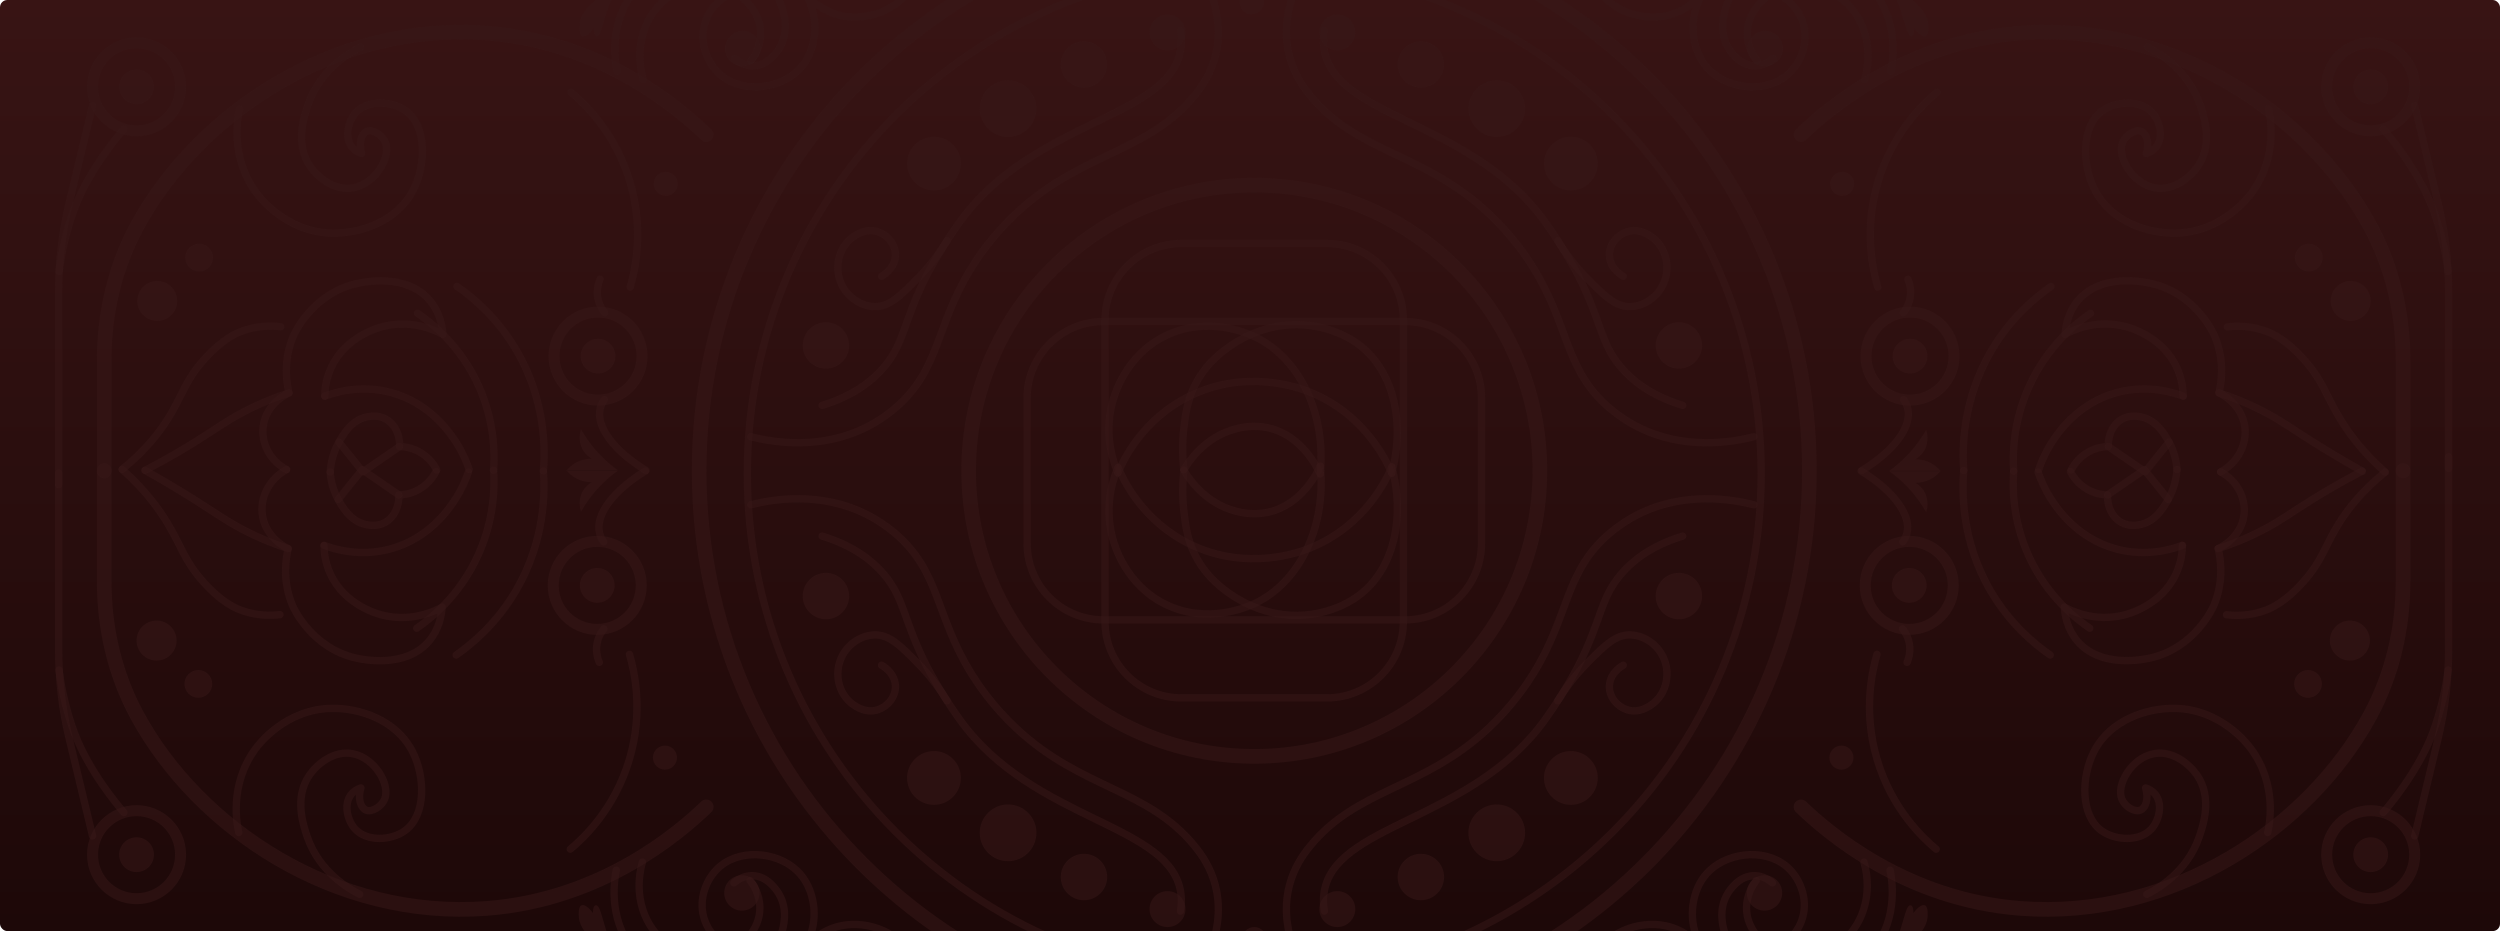 <svg width="341" height="127" viewBox="0 0 341 127" fill="none" xmlns="http://www.w3.org/2000/svg">
<g clip-path="url(#clip0_265_18250)">
<rect width="341" height="127" rx="1" fill="url(#paint0_linear_265_18250)"/>
<path d="M246.798 64.21C246.798 22.393 212.898 -11.507 171.081 -11.507C129.264 -11.507 95.364 22.393 95.364 64.21C95.364 106.027 129.264 139.927 171.081 139.927C212.898 139.927 246.798 106.027 246.798 64.21Z" stroke="#391818" stroke-opacity="0.5" stroke-width="2" stroke-linecap="round" stroke-linejoin="round"/>
<path d="M240.225 64.581C240.225 26.394 209.268 -4.563 171.081 -4.563C132.894 -4.563 101.937 26.394 101.937 64.581C101.937 102.768 132.894 133.725 171.081 133.725C209.268 133.725 240.225 102.768 240.225 64.581Z" stroke="#391818" stroke-opacity="0.5" stroke-linecap="round" stroke-linejoin="round"/>
<path d="M102.414 68.848C105.382 68.106 111.981 66.94 118.408 70.266C119.375 70.769 120.634 71.525 121.999 72.664C128.254 77.925 127.525 83.875 132.521 91.918C133.302 93.177 135.343 96.304 138.722 99.431C147.574 107.66 156.545 107.554 162.945 115.399C163.979 116.658 165.145 118.38 165.768 120.752C166.708 124.37 165.834 127.577 165.198 129.299" stroke="#391818" stroke-opacity="0.5" stroke-linecap="round" stroke-linejoin="round"/>
<path d="M161.01 124.277C161.196 123.244 161.143 122.449 161.09 122.011C160.003 112.298 140.988 112.219 130.891 98.12C128.148 94.29 126.412 90.885 126.412 90.885C123.179 84.524 123.417 81.702 120.581 78.349C119.124 76.64 116.632 74.493 112.14 73.128" stroke="#391818" stroke-opacity="0.5" stroke-linecap="round" stroke-linejoin="round"/>
<path d="M161.699 123.999C161.699 122.645 160.602 121.548 159.248 121.548C157.894 121.548 156.796 122.645 156.796 123.999C156.796 125.353 157.894 126.451 159.248 126.451C160.602 126.451 161.699 125.353 161.699 123.999Z" fill="#391818" fill-opacity="0.5"/>
<path d="M151.019 119.626C151.019 117.877 149.601 116.459 147.852 116.459C146.103 116.459 144.685 117.877 144.685 119.626C144.685 121.376 146.103 122.793 147.852 122.793C149.601 122.793 151.019 121.376 151.019 119.626Z" fill="#391818" fill-opacity="0.5"/>
<path d="M141.372 113.597C141.372 111.46 139.64 109.728 137.503 109.728C135.366 109.728 133.634 111.46 133.634 113.597C133.634 115.734 135.366 117.467 137.503 117.467C139.64 117.467 141.372 115.734 141.372 113.597Z" fill="#391818" fill-opacity="0.5"/>
<path d="M131.063 106.11C131.063 104.083 129.42 102.44 127.392 102.44C125.365 102.44 123.722 104.083 123.722 106.11C123.722 108.137 125.365 109.781 127.392 109.781C129.42 109.781 131.063 108.137 131.063 106.11Z" fill="#391818" fill-opacity="0.5"/>
<path d="M129.181 95.589C128.373 94.264 127.074 92.369 125.139 90.421C122.728 87.983 121.257 86.512 119.19 86.605C117.335 86.684 115.373 88.009 114.618 90.05C113.876 92.037 114.393 94.383 115.93 95.748C116.208 96 117.851 97.444 119.746 96.808C121.032 96.384 122.224 95.085 122.132 93.495C122.025 91.693 120.343 90.792 120.25 90.739" stroke="#391818" stroke-opacity="0.5" stroke-linecap="round" stroke-linejoin="round"/>
<path d="M115.824 81.304C115.824 79.555 114.406 78.137 112.657 78.137C110.908 78.137 109.49 79.555 109.49 81.304C109.49 83.053 110.908 84.471 112.657 84.471C114.406 84.471 115.824 83.053 115.824 81.304Z" fill="#391818" fill-opacity="0.5"/>
<path d="M172.751 128.12C172.751 127.198 172.003 126.451 171.081 126.451C170.159 126.451 169.412 127.198 169.412 128.12C169.412 129.043 170.159 129.79 171.081 129.79C172.003 129.79 172.751 129.043 172.751 128.12Z" fill="#391818" fill-opacity="0.5"/>
<path d="M210.039 64.21C210.039 42.694 192.597 25.252 171.081 25.252C149.565 25.252 132.123 42.694 132.123 64.21C132.123 85.726 149.565 103.168 171.081 103.168C192.597 103.168 210.039 85.726 210.039 64.21Z" stroke="#391818" stroke-opacity="0.5" stroke-width="2" stroke-linecap="round" stroke-linejoin="round"/>
<path d="M140.1 54.272L140.1 74.135C140.1 79.887 144.763 84.55 150.515 84.55L191.66 84.55C197.412 84.55 202.075 79.887 202.075 74.135L202.075 54.272C202.075 48.519 197.412 43.856 191.66 43.856L150.515 43.856C144.763 43.856 140.1 48.519 140.1 54.272Z" stroke="#391818" stroke-opacity="0.5" stroke-linecap="round" stroke-linejoin="round"/>
<path d="M161.143 95.191L181.006 95.191C186.758 95.191 191.421 90.528 191.421 84.776L191.421 43.631C191.421 37.879 186.758 33.216 181.006 33.216L161.143 33.216C155.39 33.216 150.727 37.879 150.727 43.631L150.727 84.776C150.727 90.528 155.39 95.191 161.143 95.191Z" stroke="#391818" stroke-opacity="0.5" stroke-linecap="round" stroke-linejoin="round"/>
<path d="M102.414 59.573C105.382 60.315 111.981 61.481 118.408 58.155C119.375 57.651 120.634 56.896 121.999 55.756C128.254 50.496 127.525 44.546 132.521 36.502C133.302 35.244 135.343 32.116 138.722 28.989C147.574 20.76 156.545 20.866 162.945 13.021C163.979 11.763 165.145 10.04 165.768 7.668C166.708 4.05 165.834 0.844 165.198 -0.879" stroke="#391818" stroke-opacity="0.5" stroke-linecap="round" stroke-linejoin="round"/>
<path d="M161.01 4.143C161.196 5.177 161.143 5.972 161.09 6.409C160.003 16.122 140.988 16.202 130.891 30.301C128.148 34.13 126.412 37.536 126.412 37.536C123.179 43.897 123.417 46.719 120.581 50.072C119.124 51.781 116.632 53.928 112.14 55.292" stroke="#391818" stroke-opacity="0.5" stroke-linecap="round" stroke-linejoin="round"/>
<path d="M161.699 4.422C161.699 3.068 160.602 1.97 159.248 1.97C157.894 1.97 156.796 3.068 156.796 4.422C156.796 5.776 157.894 6.873 159.248 6.873C160.602 6.873 161.699 5.776 161.699 4.422Z" fill="#391818" fill-opacity="0.5"/>
<path d="M151.019 8.794C151.019 7.045 149.601 5.627 147.852 5.627C146.103 5.627 144.685 7.045 144.685 8.794C144.685 10.543 146.103 11.961 147.852 11.961C149.601 11.961 151.019 10.543 151.019 8.794Z" fill="#391818" fill-opacity="0.5"/>
<path d="M141.372 14.823C141.372 12.687 139.64 10.954 137.503 10.954C135.366 10.954 133.634 12.687 133.634 14.823C133.634 16.96 135.366 18.693 137.503 18.693C139.64 18.693 141.372 16.96 141.372 14.823Z" fill="#391818" fill-opacity="0.5"/>
<path d="M131.063 22.31C131.063 20.283 129.42 18.64 127.392 18.64C125.365 18.64 123.722 20.283 123.722 22.31C123.722 24.338 125.365 25.981 127.392 25.981C129.42 25.981 131.063 24.338 131.063 22.31Z" fill="#391818" fill-opacity="0.5"/>
<path d="M129.181 32.832C128.373 34.157 127.074 36.052 125.139 38C122.728 40.438 121.257 41.909 119.19 41.816C117.335 41.737 115.373 40.411 114.618 38.371C113.876 36.383 114.393 34.038 115.93 32.673C116.208 32.421 117.851 30.977 119.746 31.613C121.032 32.037 122.224 33.336 122.132 34.926C122.025 36.728 120.343 37.629 120.25 37.682" stroke="#391818" stroke-opacity="0.5" stroke-linecap="round" stroke-linejoin="round"/>
<path d="M115.824 47.116C115.824 45.367 114.406 43.949 112.657 43.949C110.908 43.949 109.49 45.367 109.49 47.116C109.49 48.865 110.908 50.283 112.657 50.283C114.406 50.283 115.824 48.865 115.824 47.116Z" fill="#391818" fill-opacity="0.5"/>
<path d="M172.406 0.3C172.406 -0.622 171.659 -1.37 170.737 -1.37C169.815 -1.37 169.067 -0.622 169.067 0.3C169.067 1.222 169.815 1.97 170.737 1.97C171.659 1.97 172.406 1.222 172.406 0.3Z" fill="#391818" fill-opacity="0.5"/>
<path d="M239.231 68.848C236.263 68.106 229.664 66.94 223.237 70.266C222.27 70.769 221.011 71.525 219.646 72.664C213.392 77.925 214.121 83.875 209.125 91.918C208.343 93.177 206.302 96.304 202.923 99.431C194.072 107.66 185.101 107.554 178.7 115.399C177.667 116.658 176.501 118.38 175.878 120.752C174.937 124.37 175.812 127.577 176.448 129.299" stroke="#391818" stroke-opacity="0.5" stroke-linecap="round" stroke-linejoin="round"/>
<path d="M180.649 124.277C180.463 123.244 180.516 122.449 180.569 122.011C181.656 112.298 200.671 112.219 210.768 98.12C213.511 94.29 215.247 90.885 215.247 90.885C218.48 84.524 218.242 81.702 221.078 78.349C222.535 76.64 225.026 74.493 229.519 73.128" stroke="#391818" stroke-opacity="0.5" stroke-linecap="round" stroke-linejoin="round"/>
<path d="M184.862 123.999C184.862 122.645 183.765 121.548 182.411 121.548C181.057 121.548 179.959 122.645 179.959 123.999C179.959 125.353 181.057 126.451 182.411 126.451C183.765 126.451 184.862 125.353 184.862 123.999Z" fill="#391818" fill-opacity="0.5"/>
<path d="M196.974 119.626C196.974 117.877 195.556 116.459 193.807 116.459C192.058 116.459 190.64 117.877 190.64 119.626C190.64 121.375 192.058 122.793 193.807 122.793C195.556 122.793 196.974 121.375 196.974 119.626Z" fill="#391818" fill-opacity="0.5"/>
<path d="M208.025 113.596C208.025 111.46 206.293 109.727 204.156 109.727C202.019 109.727 200.287 111.46 200.287 113.596C200.287 115.733 202.019 117.466 204.156 117.466C206.293 117.466 208.025 115.733 208.025 113.596Z" fill="#391818" fill-opacity="0.5"/>
<path d="M217.937 106.11C217.937 104.083 216.293 102.44 214.266 102.44C212.239 102.44 210.596 104.083 210.596 106.11C210.596 108.137 212.239 109.781 214.266 109.781C216.293 109.781 217.937 108.137 217.937 106.11Z" fill="#391818" fill-opacity="0.5"/>
<path d="M212.478 95.589C213.286 94.264 214.584 92.369 216.519 90.421C218.931 87.983 220.402 86.512 222.469 86.605C224.324 86.684 226.285 88.009 227.04 90.05C227.783 92.037 227.266 94.383 225.729 95.748C225.45 96 223.807 97.444 221.912 96.808C220.627 96.384 219.434 95.085 219.527 93.495C219.633 91.693 221.316 90.792 221.409 90.739" stroke="#391818" stroke-opacity="0.5" stroke-linecap="round" stroke-linejoin="round"/>
<path d="M232.168 81.304C232.168 79.555 230.751 78.137 229.001 78.137C227.252 78.137 225.834 79.555 225.834 81.304C225.834 83.053 227.252 84.471 229.001 84.471C230.751 84.471 232.168 83.053 232.168 81.304Z" fill="#391818" fill-opacity="0.5"/>
<path d="M239.231 59.572C236.263 60.315 229.664 61.481 223.237 58.155C222.27 57.651 221.011 56.896 219.646 55.756C213.392 50.495 214.121 44.546 209.125 36.502C208.343 35.244 206.302 32.116 202.923 28.989C194.072 20.76 185.101 20.866 178.7 13.021C177.667 11.763 176.501 10.04 175.878 7.668C174.937 4.05 175.812 0.844 176.448 -0.879" stroke="#391818" stroke-opacity="0.5" stroke-linecap="round" stroke-linejoin="round"/>
<path d="M180.649 4.143C180.463 5.177 180.516 5.972 180.569 6.409C181.656 16.122 200.671 16.202 210.768 30.301C213.511 34.13 215.247 37.536 215.247 37.536C218.48 43.897 218.242 46.719 221.078 50.072C222.535 51.781 225.026 53.928 229.519 55.292" stroke="#391818" stroke-opacity="0.5" stroke-linecap="round" stroke-linejoin="round"/>
<path d="M184.862 4.422C184.862 3.068 183.765 1.97 182.411 1.97C181.057 1.97 179.959 3.068 179.959 4.422C179.959 5.776 181.057 6.873 182.411 6.873C183.765 6.873 184.862 5.776 184.862 4.422Z" fill="#391818" fill-opacity="0.5"/>
<path d="M196.974 8.794C196.974 7.045 195.556 5.627 193.807 5.627C192.058 5.627 190.64 7.045 190.64 8.794C190.64 10.543 192.058 11.961 193.807 11.961C195.556 11.961 196.974 10.543 196.974 8.794Z" fill="#391818" fill-opacity="0.5"/>
<path d="M208.025 14.823C208.025 12.687 206.293 10.954 204.156 10.954C202.019 10.954 200.287 12.687 200.287 14.823C200.287 16.96 202.019 18.693 204.156 18.693C206.293 18.693 208.025 16.96 208.025 14.823Z" fill="#391818" fill-opacity="0.5"/>
<path d="M217.937 22.31C217.937 20.283 216.293 18.64 214.266 18.64C212.239 18.64 210.596 20.283 210.596 22.31C210.596 24.338 212.239 25.981 214.266 25.981C216.293 25.981 217.937 24.338 217.937 22.31Z" fill="#391818" fill-opacity="0.5"/>
<path d="M212.478 32.832C213.286 34.157 214.584 36.052 216.519 38C218.931 40.438 220.402 41.909 222.469 41.816C224.324 41.737 226.285 40.411 227.04 38.371C227.783 36.383 227.266 34.038 225.729 32.673C225.45 32.421 223.807 30.977 221.912 31.613C220.627 32.037 219.434 33.336 219.527 34.926C219.633 36.728 221.316 37.629 221.409 37.682" stroke="#391818" stroke-opacity="0.5" stroke-linecap="round" stroke-linejoin="round"/>
<path d="M232.168 47.116C232.168 45.367 230.751 43.949 229.001 43.949C227.252 43.949 225.834 45.367 225.834 47.116C225.834 48.865 227.252 50.283 229.001 50.283C230.751 50.283 232.168 48.865 232.168 47.116Z" fill="#391818" fill-opacity="0.5"/>
<path d="M152.503 63.746C151.973 64.965 150.542 68.715 151.721 73.26C151.999 74.36 153.55 79.793 159.009 82.443C164.681 85.199 170.14 82.774 171.028 82.377C177.19 79.515 180.913 71.988 180.092 63.6" stroke="#391818" stroke-opacity="0.5" stroke-linecap="round" stroke-linejoin="round"/>
<path d="M161.487 64.144C161.328 65.562 161.209 67.603 161.514 70.027C161.712 71.631 161.938 73.406 162.839 75.354C164.389 78.694 167 80.483 168.046 81.185C169.106 81.887 173.373 84.643 179.032 83.769C179.959 83.623 183.113 83.093 185.816 80.854C190.176 77.223 191.673 70.465 189.831 63.667" stroke="#391818" stroke-opacity="0.5" stroke-linecap="round" stroke-linejoin="round"/>
<path d="M152.503 63.746C153.112 65.204 155.723 71.048 162.401 74.268C170.14 77.991 177.349 75.288 178.541 74.811C186.373 71.723 189.341 64.899 189.844 63.68" stroke="#391818" stroke-opacity="0.5" stroke-linecap="round" stroke-linejoin="round"/>
<path d="M161.487 64.144C162.057 65.111 164.31 68.662 168.656 69.749C169.345 69.921 170.988 70.305 172.976 69.868C177.64 68.848 179.774 64.263 180.078 63.574" stroke="#391818" stroke-opacity="0.5" stroke-linecap="round" stroke-linejoin="round"/>
<path d="M152.49 64.489C151.96 63.269 150.529 59.519 151.708 54.974C151.986 53.874 153.537 48.441 158.996 45.791C164.667 43.035 170.127 45.46 171.015 45.858C177.177 48.72 180.9 56.246 180.079 64.634" stroke="#391818" stroke-opacity="0.5" stroke-linecap="round" stroke-linejoin="round"/>
<path d="M161.474 64.078C161.315 62.66 161.196 60.619 161.5 58.194C161.699 56.591 161.924 54.815 162.825 52.867C164.376 49.528 166.986 47.739 168.033 47.037C169.093 46.334 173.36 43.578 179.018 44.453C179.946 44.599 183.1 45.129 185.803 47.368C190.162 50.999 191.66 57.757 189.818 64.555" stroke="#391818" stroke-opacity="0.5" stroke-linecap="round" stroke-linejoin="round"/>
<path d="M152.49 64.488C153.099 63.031 155.71 57.187 162.388 53.967C170.127 50.243 177.335 52.947 178.528 53.424C186.359 56.511 189.328 63.336 189.831 64.555" stroke="#391818" stroke-opacity="0.5" stroke-linecap="round" stroke-linejoin="round"/>
<path d="M161.474 64.078C162.044 63.11 164.296 59.559 168.643 58.472C169.332 58.3 170.975 57.916 172.963 58.353C177.627 59.373 179.76 63.958 180.065 64.647" stroke="#391818" stroke-opacity="0.5" stroke-linecap="round" stroke-linejoin="round"/>
<path d="M99.883 129.445C99.419 129.246 97.087 128.173 96.146 125.589C95.179 122.952 96.199 120.196 97.75 118.606C100.599 115.664 105.886 116.101 108.682 118.738C110.935 120.858 111.014 123.893 111.027 124.092C111.213 126.888 109.98 128.902 109.556 129.538C110.179 128.769 111.902 126.874 114.685 126.278C118.382 125.496 123.165 127.192 124.702 131.287C125.948 134.6 124.914 139.132 121.496 140.894C119.044 142.153 115.533 141.901 113.452 139.648C112.101 138.191 111.279 135.819 112.061 133.566C112.18 133.208 113.134 130.598 115.678 130.041C117.852 129.564 120.621 130.73 121.178 132.957C121.655 134.851 120.277 136.495 120.091 136.707" stroke="#391818" stroke-opacity="0.5" stroke-linecap="round" stroke-linejoin="round"/>
<path d="M100.108 120.421C100.466 120.116 101.341 119.454 102.533 119.44C104.72 119.414 106.018 121.547 106.23 121.905C107.569 124.105 106.827 126.569 106.601 127.285C105.568 130.704 102.546 132.36 101.95 132.678C97.432 135.156 90.356 134.414 86.446 129.657C82.749 125.165 83.889 119.507 84.061 118.698" stroke="#391818" stroke-opacity="0.5" stroke-linecap="round" stroke-linejoin="round"/>
<path d="M103.607 121.8C103.607 120.468 102.527 119.388 101.195 119.388C99.863 119.388 98.783 120.468 98.783 121.8C98.783 123.132 99.863 124.211 101.195 124.211C102.527 124.211 103.607 123.132 103.607 121.8Z" fill="#391818" fill-opacity="0.5"/>
<path d="M102.321 120.116C102.732 120.646 103.633 121.971 103.646 123.787C103.686 126.994 100.956 128.915 100.546 129.18C97.657 131.141 93.708 130.558 91.151 128.822C87.838 126.583 86.354 122.038 87.626 117.599" stroke="#391818" stroke-opacity="0.5" stroke-linecap="round" stroke-linejoin="round"/>
<path d="M96.332 110.059C92.674 113.571 82.113 122.701 66.424 123.906C45.765 125.497 27.068 112.987 18.72 97.616C18.694 97.563 18.667 97.523 18.64 97.471C15.646 91.905 14.215 85.637 14.215 79.33L14.215 64.184" stroke="#391818" stroke-opacity="0.5" stroke-width="2" stroke-linecap="round" stroke-linejoin="round"/>
<path d="M84.684 130.531C83.915 129.643 83.478 128.848 83.226 128.305C82.285 126.278 81.994 123.667 81.384 123.495C81.278 123.468 81.199 123.495 81.199 123.495C80.881 123.614 80.881 124.317 80.881 124.542C80.311 123.76 79.688 123.323 79.317 123.482C78.827 123.694 78.933 124.886 78.96 125.138C79.185 127.788 83.028 129.763 84.684 130.518L84.684 130.531Z" fill="#391818" fill-opacity="0.5"/>
<path d="M88.023 64.25C83.743 66.86 81.146 70.173 81.782 72.73C81.875 73.101 82.047 73.512 82.338 73.91" stroke="#391818" stroke-opacity="0.5" stroke-linecap="round" stroke-linejoin="round"/>
<path d="M87.467 79.846C87.467 76.531 84.779 73.844 81.464 73.844C78.149 73.844 75.461 76.531 75.461 79.846C75.461 83.162 78.149 85.849 81.464 85.849C84.779 85.849 87.467 83.162 87.467 79.846Z" stroke="#391818" stroke-opacity="0.5" stroke-width="1.5" stroke-linecap="round" stroke-linejoin="round"/>
<path d="M83.836 79.846C83.836 78.536 82.774 77.474 81.464 77.474C80.154 77.474 79.092 78.536 79.092 79.846C79.092 81.156 80.154 82.218 81.464 82.218C82.774 82.218 83.836 81.156 83.836 79.846Z" fill="#391818" fill-opacity="0.5"/>
<path d="M82.365 85.783C82.1 86.101 81.769 86.605 81.557 87.28C81.12 88.698 81.557 89.93 81.743 90.341" stroke="#391818" stroke-opacity="0.5" stroke-linecap="round" stroke-linejoin="round"/>
<path d="M85.863 89.255C86.499 91.428 87.798 96.94 85.863 103.526C83.849 110.377 79.516 114.392 77.793 115.823" stroke="#391818" stroke-opacity="0.5" stroke-linecap="round" stroke-linejoin="round"/>
<path d="M92.343 103.34C92.343 102.433 91.608 101.697 90.7 101.697C89.793 101.697 89.057 102.433 89.057 103.34C89.057 104.248 89.793 104.983 90.7 104.983C91.608 104.983 92.343 104.248 92.343 103.34Z" fill="#391818" fill-opacity="0.5"/>
<path d="M49.065 121.985C47.82 121.362 43.593 119.056 41.91 114.14C41.406 112.669 40.068 108.853 42.188 105.752C43.275 104.175 45.58 102.307 48.138 102.811C51.159 103.407 53.279 107.064 52.458 109.012C52.047 109.993 50.735 110.867 49.887 110.483C49.171 110.152 48.787 108.893 49.224 107.475C48.813 107.607 48.27 107.872 47.873 108.389C46.852 109.714 47.382 111.927 48.443 113.08C50.046 114.829 53.332 114.657 55.2 113.332C58.182 111.212 57.996 105.885 56.261 102.506C54.034 98.159 48.999 96.556 45.236 96.622C38.955 96.728 35.311 101.499 34.847 102.135C31.137 107.17 32.382 112.775 32.568 113.557" stroke="#391818" stroke-opacity="0.5" stroke-linecap="round" stroke-linejoin="round"/>
<path d="M24.63 116.578C24.63 113.263 21.942 110.575 18.627 110.575C15.312 110.575 12.624 113.263 12.624 116.578C12.624 119.893 15.312 122.581 18.627 122.581C21.942 122.581 24.63 119.893 24.63 116.578Z" stroke="#391818" stroke-opacity="0.5" stroke-width="1.5" stroke-linecap="round" stroke-linejoin="round"/>
<path d="M20.999 116.578C20.999 115.268 19.937 114.206 18.627 114.206C17.317 114.206 16.255 115.268 16.255 116.578C16.255 117.888 17.317 118.95 18.627 118.95C19.937 118.95 20.999 117.888 20.999 116.578Z" fill="#391818" fill-opacity="0.5"/>
<path d="M12.625 114.021C11.565 109.581 10.491 105.142 9.431 100.716C8.477 96.754 8 92.686 8 88.605L8 64.514" stroke="#391818" stroke-opacity="0.5" stroke-linecap="round" stroke-linejoin="round"/>
<path d="M16.905 110.827C16.11 109.912 12.201 105.301 10.186 100.054C9.087 97.191 8.477 94.024 8.477 94.024C8.265 92.964 8.146 92.063 8.053 91.387" stroke="#391818" stroke-opacity="0.5" stroke-linecap="round" stroke-linejoin="round"/>
<path d="M77.277 64.17C77.515 64.462 77.913 64.872 78.496 65.204C79.41 65.721 80.298 65.773 80.722 65.773C80.417 65.946 79.887 66.303 79.503 66.966C78.761 68.225 79.171 69.563 79.251 69.789C79.794 68.835 80.576 67.655 81.689 66.476C82.604 65.495 83.505 64.753 84.286 64.197L77.277 64.197L77.277 64.17Z" fill="#391818" fill-opacity="0.5"/>
<path d="M62.223 89.348C64.344 87.864 67.709 85.094 70.36 80.589C74.414 73.685 74.322 66.94 74.123 64.237" stroke="#391818" stroke-opacity="0.5" stroke-linecap="round" stroke-linejoin="round"/>
<path d="M56.844 85.69C58.672 84.431 62.661 81.33 65.205 75.738C67.458 70.796 67.471 66.343 67.325 64.144" stroke="#391818" stroke-opacity="0.5" stroke-linecap="round" stroke-linejoin="round"/>
<path d="M16.653 64.024C19.807 66.807 21.702 69.47 22.855 71.379C24.763 74.532 25.134 76.493 27.797 79.448C30.156 82.072 31.958 82.867 32.674 83.159C34.94 84.046 37.02 83.98 38.186 83.835" stroke="#391818" stroke-opacity="0.5" stroke-linecap="round" stroke-linejoin="round"/>
<path d="M39.087 64.051C36.728 65.323 35.416 67.854 35.801 70.332C36.278 73.38 39.074 74.731 39.312 74.837C39.034 75.964 38.424 79.17 39.935 82.669C40.041 82.92 42.545 88.446 48.614 89.771C49.396 89.944 55.333 91.242 58.539 87.426C59.931 85.769 60.236 83.848 60.302 82.814C59.48 83.265 56.234 84.908 52.206 83.914C51.543 83.755 47.038 82.563 45.063 78.282C44.348 76.745 44.202 75.314 44.189 74.4" stroke="#391818" stroke-opacity="0.5" stroke-linecap="round" stroke-linejoin="round"/>
<path d="M44.202 74.387C45.62 74.917 49.079 75.977 53.186 74.891C58.633 73.447 61.402 69.206 62.197 67.947C63.072 66.569 63.575 65.297 63.893 64.383" stroke="#391818" stroke-opacity="0.5" stroke-linecap="round" stroke-linejoin="round"/>
<path d="M39.312 74.824C37.881 74.374 35.642 73.565 33.058 72.201C30.792 71.008 29.599 70.107 26.671 68.252C25.094 67.258 22.748 65.814 19.78 64.157" stroke="#391818" stroke-opacity="0.5" stroke-linecap="round" stroke-linejoin="round"/>
<path d="M59.467 64.317C59.215 64.807 58.513 66.026 57.029 66.821C55.956 67.404 54.948 67.497 54.405 67.51C54.458 69.14 53.743 70.584 52.523 71.26C51.397 71.883 50.231 71.618 49.86 71.538C47.753 71.061 46.666 69.087 46.123 68.12C45.726 67.404 45.156 66.132 45.037 64.37" stroke="#391818" stroke-opacity="0.5" stroke-linecap="round" stroke-linejoin="round"/>
<path d="M54.405 67.51C52.736 66.357 51.066 65.217 49.397 64.064C48.31 65.416 47.223 66.767 46.137 68.119" stroke="#391818" stroke-opacity="0.5" stroke-linecap="round" stroke-linejoin="round"/>
<path d="M28.95 93.283C28.95 92.236 28.102 91.388 27.055 91.388C26.009 91.388 25.16 92.236 25.16 93.283C25.16 94.329 26.009 95.178 27.055 95.178C28.102 95.178 28.95 94.329 28.95 93.283Z" fill="#391818" fill-opacity="0.5"/>
<path d="M24.087 87.373C24.087 85.865 22.865 84.643 21.357 84.643C19.85 84.643 18.627 85.865 18.627 87.373C18.627 88.88 19.85 90.103 21.357 90.103C22.865 90.103 24.087 88.88 24.087 87.373Z" fill="#391818" fill-opacity="0.5"/>
<path d="M99.989 -1.025C99.525 -0.826 97.193 0.247 96.252 2.831C95.285 5.468 96.305 8.224 97.856 9.814C100.705 12.756 105.992 12.319 108.788 9.682C111.04 7.562 111.12 4.527 111.133 4.329C111.319 1.533 110.086 -0.482 109.662 -1.118C110.285 -0.349 112.008 1.546 114.791 2.142C118.488 2.924 123.271 1.228 124.808 -2.867C126.054 -6.18 125.02 -10.711 121.602 -12.474C119.15 -13.733 115.639 -13.481 113.558 -11.228C112.207 -9.771 111.385 -7.399 112.167 -5.146C112.286 -4.788 113.24 -2.178 115.784 -1.621C117.958 -1.144 120.727 -2.31 121.284 -4.536C121.761 -6.431 120.383 -8.074 120.197 -8.287" stroke="#391818" stroke-opacity="0.5" stroke-linecap="round" stroke-linejoin="round"/>
<path d="M100.214 7.999C100.572 8.303 101.447 8.966 102.639 8.979C104.826 9.006 106.124 6.872 106.336 6.514C107.675 4.315 106.933 1.85 106.708 1.134C105.674 -2.284 102.653 -3.941 102.056 -4.259C97.538 -6.737 90.462 -5.995 86.553 -1.237C82.856 3.255 83.995 8.913 84.167 9.721" stroke="#391818" stroke-opacity="0.5" stroke-linecap="round" stroke-linejoin="round"/>
<path d="M103.713 6.621C103.713 5.289 102.633 4.209 101.301 4.209C99.969 4.209 98.889 5.289 98.889 6.621C98.889 7.952 99.969 9.032 101.301 9.032C102.633 9.032 103.713 7.952 103.713 6.621Z" fill="#391818" fill-opacity="0.5"/>
<path d="M102.427 8.29C102.838 7.76 103.739 6.435 103.752 4.62C103.792 1.413 101.062 -0.508 100.652 -0.773C97.763 -2.734 93.814 -2.151 91.257 -0.416C87.944 1.824 86.46 6.369 87.732 10.808" stroke="#391818" stroke-opacity="0.5" stroke-linecap="round" stroke-linejoin="round"/>
<path d="M96.332 18.361C92.674 14.85 82.113 5.72 66.424 4.514C45.765 2.924 27.068 15.433 18.72 30.804C18.694 30.857 18.667 30.897 18.64 30.95C15.646 36.515 14.215 42.783 14.215 49.09L14.215 64.236" stroke="#391818" stroke-opacity="0.5" stroke-width="2" stroke-linecap="round" stroke-linejoin="round"/>
<path d="M84.79 -2.112C84.022 -1.224 83.584 -0.429 83.332 0.114C82.392 2.142 82.1 4.752 81.491 4.925C81.385 4.951 81.305 4.925 81.305 4.925C80.987 4.805 80.987 4.103 80.987 3.878C80.417 4.66 79.794 5.097 79.423 4.938C78.933 4.726 79.039 3.533 79.066 3.281C79.291 0.631 83.134 -1.343 84.79 -2.099L84.79 -2.112Z" fill="#391818" fill-opacity="0.5"/>
<path d="M88.116 64.17C83.836 61.56 81.239 58.247 81.875 55.69C81.967 55.319 82.14 54.908 82.431 54.51" stroke="#391818" stroke-opacity="0.5" stroke-linecap="round" stroke-linejoin="round"/>
<path d="M87.573 48.573C87.573 45.258 84.885 42.571 81.57 42.571C78.255 42.571 75.567 45.258 75.567 48.573C75.567 51.889 78.255 54.576 81.57 54.576C84.885 54.576 87.573 51.889 87.573 48.573Z" stroke="#391818" stroke-opacity="0.5" stroke-width="1.5" stroke-linecap="round" stroke-linejoin="round"/>
<path d="M83.942 48.573C83.942 47.263 82.88 46.201 81.57 46.201C80.26 46.201 79.198 47.263 79.198 48.573C79.198 49.883 80.26 50.945 81.57 50.945C82.88 50.945 83.942 49.883 83.942 48.573Z" fill="#391818" fill-opacity="0.5"/>
<path d="M82.471 42.638C82.206 42.32 81.875 41.816 81.663 41.14C81.225 39.722 81.663 38.49 81.848 38.079" stroke="#391818" stroke-opacity="0.5" stroke-linecap="round" stroke-linejoin="round"/>
<path d="M85.956 39.166C86.592 36.992 87.891 31.48 85.956 24.894C83.942 18.043 79.609 14.028 77.886 12.597" stroke="#391818" stroke-opacity="0.5" stroke-linecap="round" stroke-linejoin="round"/>
<path d="M92.449 25.079C92.449 24.172 91.713 23.436 90.806 23.436C89.898 23.436 89.163 24.172 89.163 25.079C89.163 25.987 89.898 26.723 90.806 26.723C91.713 26.723 92.449 25.987 92.449 25.079Z" fill="#391818" fill-opacity="0.5"/>
<path d="M49.171 6.435C47.925 7.058 43.698 9.364 42.015 14.28C41.512 15.751 40.173 19.567 42.294 22.668C43.38 24.245 45.686 26.113 48.243 25.61C51.265 25.013 53.385 21.356 52.563 19.408C52.153 18.427 50.841 17.553 49.992 17.937C49.277 18.268 48.893 19.527 49.33 20.945C48.919 20.813 48.376 20.548 47.978 20.031C46.958 18.706 47.488 16.493 48.548 15.34C50.151 13.591 53.438 13.763 55.306 15.088C58.288 17.208 58.102 22.549 56.366 25.914C54.14 30.261 49.105 31.864 45.341 31.798C39.06 31.692 35.416 26.922 34.953 26.285C31.242 21.25 32.488 15.645 32.673 14.863" stroke="#391818" stroke-opacity="0.5" stroke-linecap="round" stroke-linejoin="round"/>
<path d="M24.63 11.842C24.63 8.527 21.942 5.839 18.627 5.839C15.312 5.839 12.624 8.527 12.624 11.842C12.624 15.157 15.312 17.845 18.627 17.845C21.942 17.845 24.63 15.157 24.63 11.842Z" stroke="#391818" stroke-opacity="0.5" stroke-width="1.5" stroke-linecap="round" stroke-linejoin="round"/>
<path d="M20.999 11.842C20.999 10.532 19.937 9.47 18.627 9.47C17.317 9.47 16.255 10.532 16.255 11.842C16.255 13.152 17.317 14.214 18.627 14.214C19.937 14.214 20.999 13.152 20.999 11.842Z" fill="#391818" fill-opacity="0.5"/>
<path d="M12.625 14.399C11.565 18.838 10.491 23.277 9.431 27.703C8.477 31.665 8 35.733 8 39.815L8 66.105" stroke="#391818" stroke-opacity="0.5" stroke-linecap="round" stroke-linejoin="round"/>
<path d="M16.905 17.593C16.11 18.507 12.201 23.119 10.186 28.366C9.087 31.228 8.477 34.395 8.477 34.395C8.265 35.455 8.146 36.356 8.053 37.032" stroke="#391818" stroke-opacity="0.5" stroke-linecap="round" stroke-linejoin="round"/>
<path d="M77.277 64.17C77.515 63.879 77.913 63.468 78.496 63.137C79.41 62.62 80.298 62.567 80.722 62.567C80.417 62.395 79.887 62.037 79.503 61.374C78.761 60.116 79.171 58.777 79.251 58.552C79.794 59.506 80.576 60.685 81.689 61.865C82.604 62.845 83.505 63.587 84.286 64.144L77.277 64.144L77.277 64.17Z" fill="#391818" fill-opacity="0.5"/>
<path d="M62.329 39.06C64.45 40.531 67.815 43.287 70.466 47.819C74.52 54.762 74.348 61.547 74.123 64.224" stroke="#391818" stroke-opacity="0.5" stroke-linecap="round" stroke-linejoin="round"/>
<path d="M56.95 42.73C58.752 43.963 62.78 47.063 65.311 52.682C67.497 57.572 67.484 61.971 67.325 64.144" stroke="#391818" stroke-opacity="0.5" stroke-linecap="round" stroke-linejoin="round"/>
<path d="M16.653 64.024C19.873 61.441 21.794 58.896 22.961 57.028C24.922 53.887 25.2 51.966 27.903 48.958C30.288 46.308 32.13 45.513 32.78 45.248C35.046 44.36 37.126 44.426 38.292 44.572" stroke="#391818" stroke-opacity="0.5" stroke-linecap="round" stroke-linejoin="round"/>
<path d="M39.087 64.051C36.848 62.871 35.575 60.473 35.907 58.101C36.331 54.987 39.259 53.662 39.418 53.596C39.14 52.469 38.531 49.263 40.041 45.764C40.147 45.513 42.652 39.987 48.721 38.662C49.502 38.489 55.439 37.191 58.646 41.007C60.037 42.663 60.342 44.585 60.408 45.618C59.587 45.168 56.34 43.525 52.312 44.519C51.649 44.678 47.144 45.87 45.169 50.15C44.454 51.688 44.308 53.119 44.295 54.033" stroke="#391818" stroke-opacity="0.5" stroke-linecap="round" stroke-linejoin="round"/>
<path d="M44.308 54.033C45.726 53.503 49.184 52.443 53.292 53.529C58.738 54.974 61.508 59.214 62.303 60.473C63.177 61.851 63.681 63.123 63.999 64.038" stroke="#391818" stroke-opacity="0.5" stroke-linecap="round" stroke-linejoin="round"/>
<path d="M39.418 53.596C37.987 54.046 35.748 54.855 33.164 56.219C30.792 57.465 29.626 58.392 26.777 60.168C25.2 61.162 22.828 62.58 19.78 64.157" stroke="#391818" stroke-opacity="0.5" stroke-linecap="round" stroke-linejoin="round"/>
<path d="M59.573 64.104C59.321 63.614 58.619 62.395 57.135 61.6C56.062 61.017 55.054 60.924 54.511 60.911C54.564 59.281 53.849 57.836 52.63 57.16C51.503 56.538 50.337 56.803 49.966 56.882C47.899 57.346 46.825 59.267 46.229 60.301C45.818 61.043 45.169 62.421 45.037 64.369" stroke="#391818" stroke-opacity="0.5" stroke-linecap="round" stroke-linejoin="round"/>
<path d="M54.498 60.91C52.828 62.063 51.159 63.203 49.489 64.356C48.403 63.004 47.316 61.652 46.23 60.301" stroke="#391818" stroke-opacity="0.5" stroke-linecap="round" stroke-linejoin="round"/>
<path d="M29.056 35.137C29.056 34.091 28.207 33.242 27.161 33.242C26.114 33.242 25.266 34.091 25.266 35.137C25.266 36.184 26.114 37.032 27.161 37.032C28.207 37.032 29.056 36.184 29.056 35.137Z" fill="#391818" fill-opacity="0.5"/>
<path d="M24.18 41.047C24.18 39.539 22.957 38.317 21.45 38.317C19.942 38.317 18.72 39.539 18.72 41.047C18.72 42.555 19.942 43.777 21.45 43.777C22.957 43.777 24.18 42.555 24.18 41.047Z" fill="#391818" fill-opacity="0.5"/>
<path d="M242.094 -1.025C242.558 -0.826 244.89 0.247 245.831 2.831C246.798 5.468 245.778 8.224 244.227 9.814C241.378 12.756 236.091 12.319 233.295 9.682C231.042 7.562 230.963 4.527 230.95 4.329C230.764 1.533 231.996 -0.482 232.421 -1.118C231.798 -0.349 230.075 1.546 227.292 2.142C223.595 2.924 218.812 1.228 217.275 -2.867C216.029 -6.18 217.063 -10.711 220.481 -12.474C222.933 -13.733 226.444 -13.481 228.525 -11.228C229.876 -9.771 230.698 -7.399 229.916 -5.146C229.797 -4.788 228.843 -2.178 226.299 -1.621C224.125 -1.144 221.356 -2.31 220.799 -4.536C220.322 -6.431 221.7 -8.074 221.886 -8.287" stroke="#391818" stroke-opacity="0.5" stroke-linecap="round" stroke-linejoin="round"/>
<path d="M241.868 7.999C241.51 8.303 240.636 8.966 239.443 8.979C237.257 9.006 235.958 6.872 235.746 6.514C234.408 4.315 235.15 1.85 235.375 1.134C236.409 -2.284 239.43 -3.941 240.026 -4.259C244.545 -6.737 251.621 -5.995 255.53 -1.237C259.227 3.255 258.088 8.913 257.915 9.721" stroke="#391818" stroke-opacity="0.5" stroke-linecap="round" stroke-linejoin="round"/>
<path d="M243.193 6.621C243.193 5.289 242.114 4.209 240.782 4.209C239.45 4.209 238.37 5.289 238.37 6.621C238.37 7.952 239.45 9.032 240.782 9.032C242.114 9.032 243.193 7.952 243.193 6.621Z" fill="#391818" fill-opacity="0.5"/>
<path d="M239.655 8.29C239.245 7.76 238.344 6.435 238.33 4.62C238.291 1.413 241.02 -0.508 241.431 -0.773C244.32 -2.734 248.269 -2.151 250.826 -0.416C254.139 1.824 255.623 6.369 254.351 10.808" stroke="#391818" stroke-opacity="0.5" stroke-linecap="round" stroke-linejoin="round"/>
<path d="M245.658 18.361C249.315 14.85 259.876 5.72 275.566 4.514C296.224 2.924 314.921 15.433 323.27 30.804C323.296 30.857 323.323 30.897 323.349 30.95C326.344 36.515 327.775 42.783 327.775 49.09L327.775 64.236" stroke="#391818" stroke-opacity="0.5" stroke-width="2" stroke-linecap="round" stroke-linejoin="round"/>
<path d="M257.292 -2.112C258.061 -1.224 258.498 -0.429 258.75 0.114C259.691 2.142 259.982 4.752 260.592 4.925C260.698 4.951 260.778 4.925 260.778 4.925C261.096 4.805 261.096 4.103 261.096 3.878C261.665 4.66 262.288 5.097 262.659 4.938C263.149 4.726 263.043 3.533 263.017 3.281C262.792 0.631 258.949 -1.343 257.292 -2.099L257.292 -2.112Z" fill="#391818" fill-opacity="0.5"/>
<path d="M253.967 64.17C258.247 61.56 260.844 58.247 260.208 55.69C260.115 55.319 259.943 54.908 259.651 54.51" stroke="#391818" stroke-opacity="0.5" stroke-linecap="round" stroke-linejoin="round"/>
<path d="M266.529 48.573C266.529 45.258 263.841 42.571 260.526 42.571C257.211 42.571 254.523 45.258 254.523 48.573C254.523 51.889 257.211 54.576 260.526 54.576C263.841 54.576 266.529 51.889 266.529 48.573Z" stroke="#391818" stroke-opacity="0.5" stroke-width="1.5" stroke-linecap="round" stroke-linejoin="round"/>
<path d="M262.898 48.573C262.898 47.263 261.836 46.201 260.526 46.201C259.216 46.201 258.154 47.263 258.154 48.573C258.154 49.883 259.216 50.945 260.526 50.945C261.836 50.945 262.898 49.883 262.898 48.573Z" fill="#391818" fill-opacity="0.5"/>
<path d="M259.612 42.638C259.877 42.32 260.208 41.816 260.42 41.14C260.857 39.722 260.42 38.49 260.234 38.079" stroke="#391818" stroke-opacity="0.5" stroke-linecap="round" stroke-linejoin="round"/>
<path d="M256.126 39.166C255.49 36.992 254.192 31.48 256.126 24.894C258.141 18.043 262.474 14.028 264.196 12.597" stroke="#391818" stroke-opacity="0.5" stroke-linecap="round" stroke-linejoin="round"/>
<path d="M252.92 25.079C252.92 24.172 252.184 23.436 251.276 23.436C250.369 23.436 249.633 24.172 249.633 25.079C249.633 25.987 250.369 26.723 251.276 26.723C252.184 26.723 252.92 25.987 252.92 25.079Z" fill="#391818" fill-opacity="0.5"/>
<path d="M292.925 6.435C294.17 7.058 298.397 9.364 300.08 14.28C300.584 15.751 301.922 19.567 299.802 22.668C298.715 24.245 296.41 26.113 293.852 25.61C290.831 25.013 288.711 21.356 289.532 19.408C289.943 18.427 291.255 17.553 292.103 17.937C292.819 18.268 293.203 19.527 292.766 20.945C293.177 20.813 293.72 20.548 294.117 20.031C295.138 18.706 294.608 16.493 293.548 15.34C291.944 13.591 288.658 13.763 286.79 15.088C283.808 17.208 283.994 22.535 285.729 25.914C287.956 30.261 292.991 31.864 296.754 31.798C303.035 31.692 306.679 26.922 307.143 26.285C310.854 21.25 309.608 15.645 309.422 14.863" stroke="#391818" stroke-opacity="0.5" stroke-linecap="round" stroke-linejoin="round"/>
<path d="M329.365 11.841C329.365 8.526 326.678 5.839 323.363 5.839C320.047 5.839 317.36 8.526 317.36 11.841C317.36 15.157 320.047 17.844 323.363 17.844C326.678 17.844 329.365 15.157 329.365 11.841Z" stroke="#391818" stroke-opacity="0.5" stroke-width="1.5" stroke-linecap="round" stroke-linejoin="round"/>
<path d="M325.734 11.841C325.734 10.531 324.672 9.469 323.362 9.469C322.052 9.469 320.99 10.531 320.99 11.841C320.99 13.151 322.052 14.213 323.362 14.213C324.672 14.213 325.734 13.151 325.734 11.841Z" fill="#391818" fill-opacity="0.5"/>
<path d="M329.365 14.399C330.426 18.838 331.499 23.277 332.559 27.703C333.513 31.665 333.99 35.733 333.99 39.815L333.99 63.905" stroke="#391818" stroke-opacity="0.5" stroke-linecap="round" stroke-linejoin="round"/>
<path d="M325.072 17.593C325.867 18.507 329.776 23.119 331.79 28.366C332.89 31.228 333.5 34.395 333.5 34.395C333.712 35.455 333.831 36.356 333.924 37.032" stroke="#391818" stroke-opacity="0.5" stroke-linecap="round" stroke-linejoin="round"/>
<path d="M264.7 64.25C264.462 63.959 264.064 63.548 263.481 63.216C262.567 62.7 261.679 62.647 261.255 62.647C261.56 62.474 262.09 62.117 262.474 61.454C263.216 60.195 262.805 58.857 262.726 58.632C262.182 59.586 261.4 60.765 260.287 61.944C259.373 62.925 258.472 63.667 257.69 64.224L264.7 64.224L264.7 64.25Z" fill="#391818" fill-opacity="0.5"/>
<path d="M279.753 39.073C277.633 40.557 274.267 43.326 271.617 47.832C267.562 54.736 267.655 61.48 267.854 64.184" stroke="#391818" stroke-opacity="0.5" stroke-linecap="round" stroke-linejoin="round"/>
<path d="M285.146 42.73C283.318 43.989 279.329 47.089 276.785 52.681C274.532 57.624 274.519 62.076 274.665 64.276" stroke="#391818" stroke-opacity="0.5" stroke-linecap="round" stroke-linejoin="round"/>
<path d="M325.337 64.395C322.183 61.613 320.288 58.949 319.135 57.041C317.227 53.887 316.856 51.926 314.193 48.971C311.834 46.347 310.032 45.553 309.316 45.261C307.05 44.373 304.97 44.439 303.804 44.585" stroke="#391818" stroke-opacity="0.5" stroke-linecap="round" stroke-linejoin="round"/>
<path d="M302.89 64.369C305.248 63.097 306.56 60.566 306.176 58.088C305.699 55.04 302.903 53.689 302.665 53.583C302.943 52.456 303.552 49.25 302.042 45.751C301.936 45.5 299.431 39.974 293.362 38.649C292.58 38.477 286.644 37.178 283.437 40.994C282.046 42.651 281.741 44.572 281.675 45.606C282.496 45.155 285.743 43.512 289.771 44.506C290.434 44.665 294.939 45.857 296.914 50.138C297.629 51.675 297.775 53.106 297.788 54.02" stroke="#391818" stroke-opacity="0.5" stroke-linecap="round" stroke-linejoin="round"/>
<path d="M297.775 54.033C296.357 53.503 292.898 52.443 288.791 53.529C283.344 54.974 280.575 59.214 279.78 60.473C278.905 61.851 278.402 63.123 278.084 64.038" stroke="#391818" stroke-opacity="0.5" stroke-linecap="round" stroke-linejoin="round"/>
<path d="M302.664 53.596C304.095 54.047 306.335 54.855 308.919 56.22C311.185 57.412 312.377 58.313 315.306 60.169C316.883 61.162 319.228 62.607 322.196 64.263" stroke="#391818" stroke-opacity="0.5" stroke-linecap="round" stroke-linejoin="round"/>
<path d="M282.509 64.104C282.761 63.614 283.463 62.395 284.947 61.6C286.021 61.017 287.028 60.924 287.571 60.91C287.518 59.281 288.234 57.836 289.453 57.16C290.579 56.538 291.745 56.803 292.116 56.882C294.223 57.359 295.31 59.334 295.853 60.301C296.251 61.017 296.82 62.289 296.94 64.051" stroke="#391818" stroke-opacity="0.5" stroke-linecap="round" stroke-linejoin="round"/>
<path d="M287.585 60.91C289.254 62.063 290.924 63.203 292.594 64.356C293.68 63.004 294.767 61.652 295.853 60.301" stroke="#391818" stroke-opacity="0.5" stroke-linecap="round" stroke-linejoin="round"/>
<path d="M316.816 35.137C316.816 34.091 315.968 33.242 314.922 33.242C313.875 33.242 313.027 34.091 313.027 35.137C313.027 36.184 313.875 37.032 314.922 37.032C315.968 37.032 316.816 36.184 316.816 35.137Z" fill="#391818" fill-opacity="0.5"/>
<path d="M323.363 41.047C323.363 39.539 322.14 38.317 320.633 38.317C319.125 38.317 317.903 39.539 317.903 41.047C317.903 42.555 319.125 43.777 320.633 43.777C322.14 43.777 323.363 42.555 323.363 41.047Z" fill="#391818" fill-opacity="0.5"/>
<path d="M242.001 129.445C242.465 129.246 244.797 128.173 245.738 125.589C246.705 122.952 245.685 120.196 244.134 118.606C241.285 115.664 235.998 116.101 233.202 118.738C230.95 120.858 230.87 123.893 230.857 124.092C230.671 126.888 231.904 128.902 232.328 129.538C231.705 128.769 229.982 126.874 227.2 126.278C223.503 125.496 218.719 127.192 217.182 131.287C215.936 134.6 216.97 139.132 220.389 140.894C222.84 142.153 226.351 141.901 228.432 139.648C229.784 138.191 230.605 135.819 229.823 133.566C229.704 133.208 228.75 130.598 226.206 130.041C224.033 129.564 221.263 130.73 220.707 132.957C220.23 134.851 221.608 136.495 221.793 136.707" stroke="#391818" stroke-opacity="0.5" stroke-linecap="round" stroke-linejoin="round"/>
<path d="M241.763 120.421C241.405 120.116 240.53 119.454 239.338 119.44C237.151 119.414 235.853 121.547 235.64 121.905C234.302 124.105 235.044 126.569 235.269 127.285C236.303 130.704 239.324 132.36 239.921 132.678C244.439 135.156 251.515 134.414 255.424 129.657C259.121 125.165 257.982 119.507 257.81 118.698" stroke="#391818" stroke-opacity="0.5" stroke-linecap="round" stroke-linejoin="round"/>
<path d="M243.088 121.8C243.088 120.468 242.008 119.388 240.676 119.388C239.344 119.388 238.264 120.468 238.264 121.8C238.264 123.132 239.344 124.211 240.676 124.211C242.008 124.211 243.088 123.132 243.088 121.8Z" fill="#391818" fill-opacity="0.5"/>
<path d="M239.55 120.116C239.139 120.646 238.238 121.971 238.225 123.787C238.185 126.994 240.915 128.915 241.325 129.18C244.214 131.141 248.163 130.558 250.72 128.822C254.033 126.583 255.517 122.038 254.245 117.599" stroke="#391818" stroke-opacity="0.5" stroke-linecap="round" stroke-linejoin="round"/>
<path d="M245.658 110.059C249.315 113.571 259.876 122.701 275.566 123.906C296.224 125.497 314.921 112.987 323.27 97.616C323.296 97.563 323.323 97.523 323.349 97.471C326.344 91.905 327.775 85.637 327.775 79.33L327.775 64.184" stroke="#391818" stroke-opacity="0.5" stroke-width="2" stroke-linecap="round" stroke-linejoin="round"/>
<path d="M257.187 130.531C257.955 129.643 258.393 128.848 258.644 128.305C259.585 126.278 259.877 123.667 260.486 123.495C260.592 123.468 260.672 123.495 260.672 123.495C260.99 123.614 260.99 124.317 260.99 124.542C261.56 123.76 262.182 123.323 262.553 123.482C263.044 123.694 262.938 124.886 262.911 125.138C262.686 127.788 258.843 129.763 257.187 130.518L257.187 130.531Z" fill="#391818" fill-opacity="0.5"/>
<path d="M253.861 64.25C258.141 66.86 260.738 70.173 260.102 72.73C260.009 73.101 259.837 73.512 259.545 73.91" stroke="#391818" stroke-opacity="0.5" stroke-linecap="round" stroke-linejoin="round"/>
<path d="M266.423 79.846C266.423 76.531 263.735 73.844 260.42 73.844C257.105 73.844 254.417 76.531 254.417 79.846C254.417 83.162 257.105 85.849 260.42 85.849C263.735 85.849 266.423 83.162 266.423 79.846Z" stroke="#391818" stroke-opacity="0.5" stroke-width="1.5" stroke-linecap="round" stroke-linejoin="round"/>
<path d="M262.792 79.846C262.792 78.536 261.73 77.474 260.42 77.474C259.11 77.474 258.048 78.536 258.048 79.846C258.048 81.156 259.11 82.218 260.42 82.218C261.73 82.218 262.792 81.156 262.792 79.846Z" fill="#391818" fill-opacity="0.5"/>
<path d="M259.506 85.783C259.771 86.101 260.102 86.605 260.314 87.28C260.751 88.698 260.314 89.93 260.128 90.341" stroke="#391818" stroke-opacity="0.5" stroke-linecap="round" stroke-linejoin="round"/>
<path d="M256.02 89.255C255.384 91.428 254.086 96.94 256.02 103.526C258.034 110.377 262.368 114.392 264.09 115.823" stroke="#391818" stroke-opacity="0.5" stroke-linecap="round" stroke-linejoin="round"/>
<path d="M252.814 103.34C252.814 102.433 252.078 101.697 251.171 101.697C250.263 101.697 249.528 102.433 249.528 103.34C249.528 104.248 250.263 104.983 251.171 104.983C252.078 104.983 252.814 104.248 252.814 103.34Z" fill="#391818" fill-opacity="0.5"/>
<path d="M292.819 121.985C294.065 121.362 298.292 119.056 299.975 114.14C300.478 112.669 301.817 108.853 299.696 105.752C298.61 104.175 296.304 102.307 293.747 102.811C290.725 103.407 288.605 107.064 289.427 109.012C289.838 109.993 291.149 110.867 291.997 110.483C292.713 110.152 293.097 108.893 292.66 107.475C293.071 107.607 293.614 107.872 294.012 108.389C295.032 109.714 294.502 111.927 293.442 113.08C291.838 114.829 288.552 114.657 286.684 113.332C283.702 111.212 283.888 105.872 285.624 102.506C287.85 98.159 292.885 96.556 296.649 96.622C302.93 96.728 306.574 101.499 307.037 102.135C310.748 107.17 309.502 112.775 309.317 113.557" stroke="#391818" stroke-opacity="0.5" stroke-linecap="round" stroke-linejoin="round"/>
<path d="M329.365 116.578C329.365 113.263 326.678 110.575 323.363 110.575C320.047 110.575 317.36 113.263 317.36 116.578C317.36 119.893 320.047 122.581 323.363 122.581C326.678 122.581 329.365 119.893 329.365 116.578Z" stroke="#391818" stroke-opacity="0.5" stroke-width="1.5" stroke-linecap="round" stroke-linejoin="round"/>
<path d="M325.734 116.578C325.734 115.268 324.672 114.206 323.362 114.206C322.052 114.206 320.99 115.268 320.99 116.578C320.99 117.888 322.052 118.95 323.362 118.95C324.672 118.95 325.734 117.888 325.734 116.578Z" fill="#391818" fill-opacity="0.5"/>
<path d="M329.365 114.021C330.426 109.581 331.499 105.142 332.559 100.716C333.513 96.754 333.99 92.686 333.99 88.605L333.99 62.315" stroke="#391818" stroke-opacity="0.5" stroke-linecap="round" stroke-linejoin="round"/>
<path d="M325.072 110.827C325.867 109.912 329.776 105.301 331.79 100.054C332.89 97.191 333.5 94.024 333.5 94.024C333.712 92.964 333.831 92.063 333.924 91.387" stroke="#391818" stroke-opacity="0.5" stroke-linecap="round" stroke-linejoin="round"/>
<path d="M264.7 64.25C264.462 64.541 264.064 64.952 263.481 65.283C262.567 65.8 261.679 65.853 261.255 65.853C261.56 66.025 262.09 66.383 262.474 67.046C263.216 68.305 262.805 69.643 262.726 69.868C262.182 68.914 261.4 67.735 260.287 66.555C259.373 65.575 258.472 64.833 257.69 64.276L264.7 64.276L264.7 64.25Z" fill="#391818" fill-opacity="0.5"/>
<path d="M279.647 89.348C277.527 87.877 274.161 85.121 271.511 80.589C267.456 73.645 267.629 66.861 267.854 64.184" stroke="#391818" stroke-opacity="0.5" stroke-linecap="round" stroke-linejoin="round"/>
<path d="M285.04 85.69C283.238 84.458 279.21 81.357 276.679 75.738C274.492 70.849 274.506 66.449 274.665 64.276" stroke="#391818" stroke-opacity="0.5" stroke-linecap="round" stroke-linejoin="round"/>
<path d="M325.337 64.396C322.117 66.98 320.195 69.524 319.029 71.392C317.068 74.533 316.79 76.454 314.087 79.462C311.701 82.112 309.86 82.907 309.21 83.172C306.944 84.06 304.864 83.994 303.698 83.848" stroke="#391818" stroke-opacity="0.5" stroke-linecap="round" stroke-linejoin="round"/>
<path d="M302.89 64.369C305.129 65.548 306.401 67.947 306.07 70.319C305.646 73.433 302.717 74.758 302.558 74.824C302.837 75.95 303.446 79.157 301.936 82.655C301.83 82.907 299.325 88.433 293.256 89.758C292.474 89.93 286.538 91.229 283.331 87.413C281.94 85.756 281.635 83.835 281.569 82.801C282.39 83.252 285.637 84.895 289.665 83.901C290.328 83.742 294.833 82.549 296.807 78.269C297.523 76.732 297.669 75.301 297.682 74.387" stroke="#391818" stroke-opacity="0.5" stroke-linecap="round" stroke-linejoin="round"/>
<path d="M297.682 74.387C296.264 74.917 292.806 75.977 288.698 74.891C283.252 73.447 280.482 69.206 279.687 67.947C278.813 66.569 278.309 65.297 277.991 64.383" stroke="#391818" stroke-opacity="0.5" stroke-linecap="round" stroke-linejoin="round"/>
<path d="M302.558 74.824C303.989 74.374 306.229 73.565 308.813 72.201C311.185 70.955 312.351 70.027 315.2 68.252C316.777 67.258 319.149 65.84 322.196 64.263" stroke="#391818" stroke-opacity="0.5" stroke-linecap="round" stroke-linejoin="round"/>
<path d="M282.404 64.317C282.655 64.807 283.358 66.026 284.842 66.821C285.915 67.404 286.922 67.497 287.465 67.51C287.412 69.14 288.128 70.584 289.347 71.26C290.473 71.883 291.64 71.618 292.011 71.538C294.078 71.075 295.151 69.153 295.747 68.12C296.158 67.377 296.807 65.999 296.94 64.052" stroke="#391818" stroke-opacity="0.5" stroke-linecap="round" stroke-linejoin="round"/>
<path d="M287.479 67.51C289.148 66.357 290.818 65.217 292.487 64.064C293.574 65.416 294.661 66.767 295.747 68.119" stroke="#391818" stroke-opacity="0.5" stroke-linecap="round" stroke-linejoin="round"/>
<path d="M316.71 93.283C316.71 92.236 315.862 91.388 314.816 91.388C313.769 91.388 312.921 92.236 312.921 93.283C312.921 94.329 313.769 95.178 314.816 95.178C315.862 95.178 316.71 94.329 316.71 93.283Z" fill="#391818" fill-opacity="0.5"/>
<path d="M323.257 87.373C323.257 85.865 322.034 84.643 320.527 84.643C319.019 84.643 317.797 85.865 317.797 87.373C317.797 88.88 319.019 90.103 320.527 90.103C322.034 90.103 323.257 88.88 323.257 87.373Z" fill="#391818" fill-opacity="0.5"/>
</g>
<defs>
<linearGradient id="paint0_linear_265_18250" x1="170.5" y1="0" x2="170.5" y2="127" gradientUnits="userSpaceOnUse">
<stop stop-color="#381414"/>
<stop offset="1" stop-color="#1D0808"/>
</linearGradient>
<clipPath id="clip0_265_18250">
<rect width="341" height="127" rx="1" fill="white"/>
</clipPath>
</defs>
</svg>
